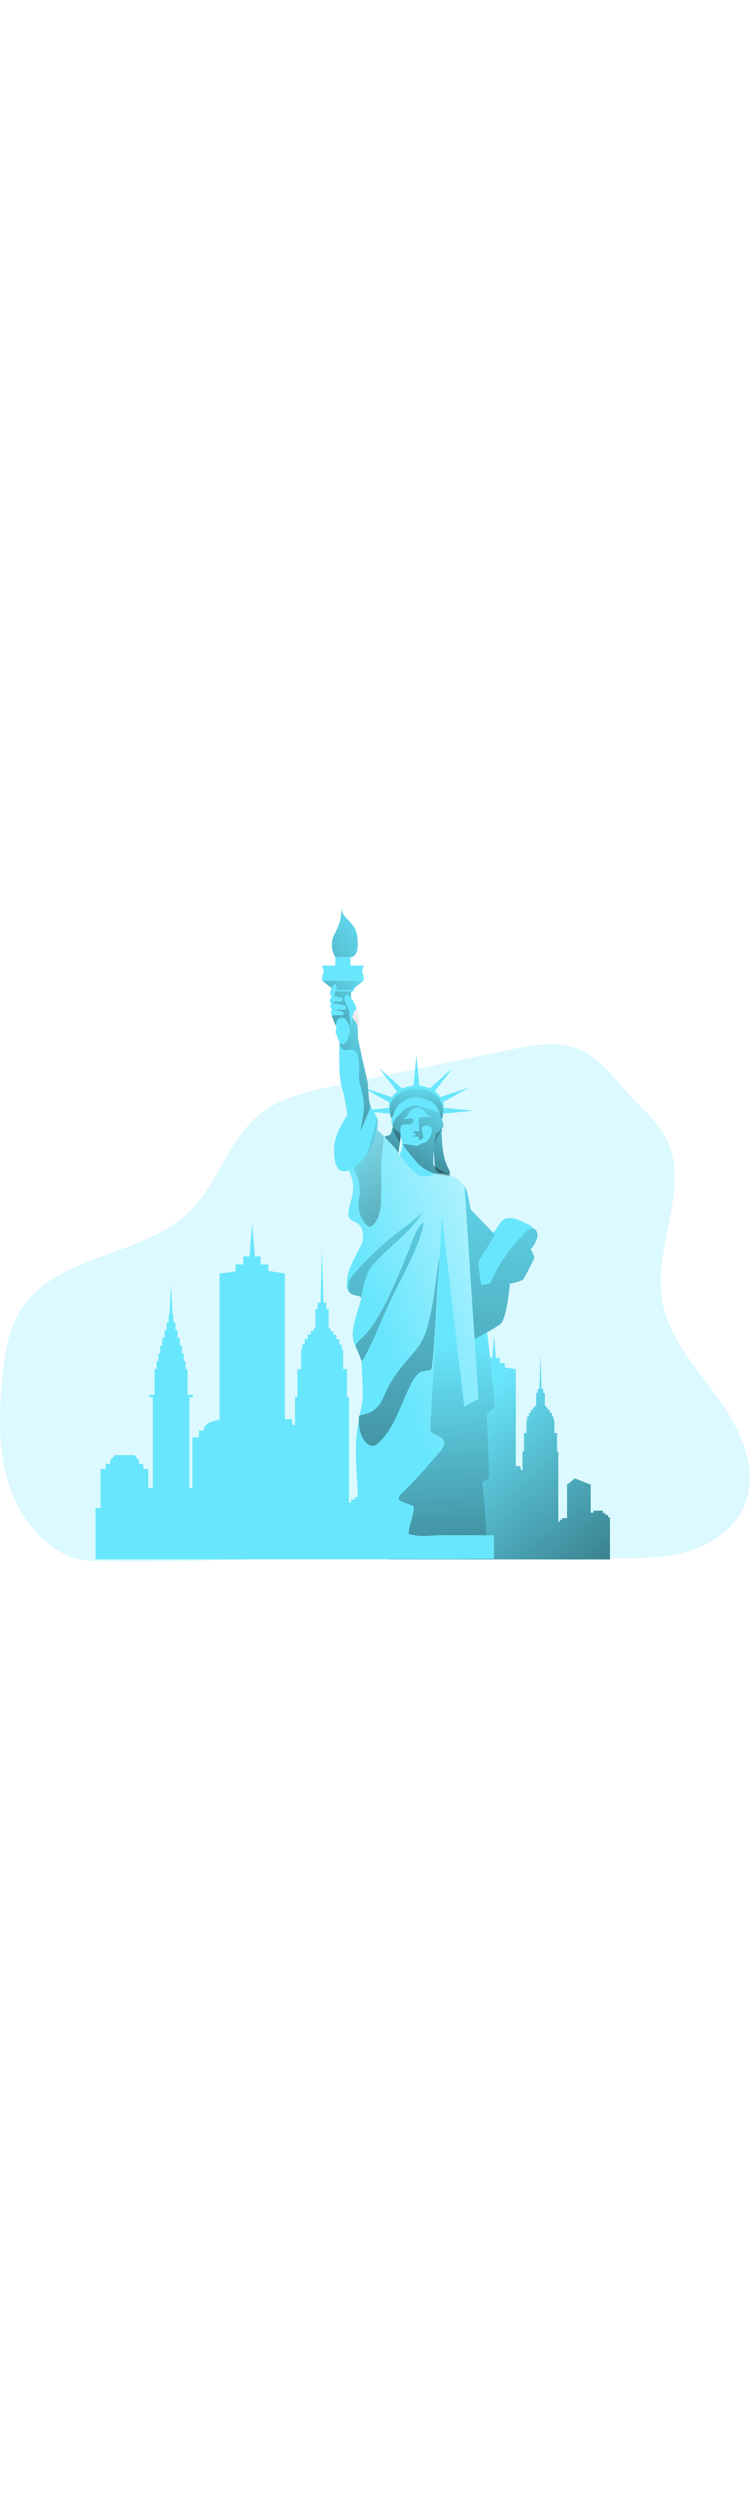 <svg id="_0226_statue_of_liberty" xmlns="http://www.w3.org/2000/svg" xmlns:xlink="http://www.w3.org/1999/xlink" viewBox="0 0 500 500" data-imageid="statue-of-liberty-55" imageName="Statue of Liberty" class="illustrations_image" style="width: 150px;"><defs><style>.cls-1_statue-of-liberty-55{fill:url(#linear-gradient);}.cls-1_statue-of-liberty-55,.cls-2_statue-of-liberty-55,.cls-3_statue-of-liberty-55,.cls-4_statue-of-liberty-55,.cls-5_statue-of-liberty-55,.cls-6_statue-of-liberty-55,.cls-7_statue-of-liberty-55,.cls-8_statue-of-liberty-55,.cls-9_statue-of-liberty-55,.cls-10_statue-of-liberty-55,.cls-11_statue-of-liberty-55,.cls-12_statue-of-liberty-55,.cls-13_statue-of-liberty-55,.cls-14_statue-of-liberty-55,.cls-15_statue-of-liberty-55,.cls-16_statue-of-liberty-55,.cls-17_statue-of-liberty-55,.cls-18_statue-of-liberty-55,.cls-19_statue-of-liberty-55{stroke-width:0px;}.cls-2_statue-of-liberty-55{fill:url(#linear-gradient-11-statue-of-liberty-55);}.cls-3_statue-of-liberty-55{fill:url(#linear-gradient-12-statue-of-liberty-55);}.cls-4_statue-of-liberty-55{fill:url(#linear-gradient-13-statue-of-liberty-55);}.cls-5_statue-of-liberty-55{fill:url(#linear-gradient-10-statue-of-liberty-55);}.cls-6_statue-of-liberty-55{fill:url(#linear-gradient-17-statue-of-liberty-55);}.cls-7_statue-of-liberty-55{fill:url(#linear-gradient-16-statue-of-liberty-55);}.cls-8_statue-of-liberty-55{fill:url(#linear-gradient-15-statue-of-liberty-55);}.cls-9_statue-of-liberty-55{fill:url(#linear-gradient-14-statue-of-liberty-55);}.cls-10_statue-of-liberty-55{fill:url(#linear-gradient-4-statue-of-liberty-55);}.cls-11_statue-of-liberty-55{fill:url(#linear-gradient-2-statue-of-liberty-55);}.cls-12_statue-of-liberty-55{fill:url(#linear-gradient-3-statue-of-liberty-55);}.cls-13_statue-of-liberty-55{fill:url(#linear-gradient-8-statue-of-liberty-55);}.cls-14_statue-of-liberty-55{fill:url(#linear-gradient-9-statue-of-liberty-55);}.cls-15_statue-of-liberty-55{fill:url(#linear-gradient-7-statue-of-liberty-55);}.cls-16_statue-of-liberty-55{fill:url(#linear-gradient-5-statue-of-liberty-55);}.cls-17_statue-of-liberty-55{fill:url(#linear-gradient-6-statue-of-liberty-55);}.cls-18_statue-of-liberty-55{isolation:isolate;opacity:.24;}.cls-18_statue-of-liberty-55,.cls-19_statue-of-liberty-55{fill:#68e6fd;}</style><linearGradient id="linear-gradient-statue-of-liberty-55" x1="478.73" y1="648.52" x2="805.31" y2="1039.56" gradientTransform="translate(-365.12 -326.28)" gradientUnits="userSpaceOnUse"><stop offset="0" stop-color="#010101" stop-opacity="0"/><stop offset=".95" stop-color="#010101"/></linearGradient><linearGradient id="linear-gradient-2-statue-of-liberty-55" x1="658.21" y1="693.45" x2="875.35" y2="953.46" xlink:href="#linear-gradient-statue-of-liberty-55"/><linearGradient id="linear-gradient-3-statue-of-liberty-55" x1="639.29" y1="462.33" x2="596.89" y2="602.18" xlink:href="#linear-gradient-statue-of-liberty-55"/><linearGradient id="linear-gradient-4-statue-of-liberty-55" x1="671.3" y1="472.02" x2="628.9" y2="611.89" xlink:href="#linear-gradient-statue-of-liberty-55"/><linearGradient id="linear-gradient-5-statue-of-liberty-55" x1="631.1" y1="437.57" x2="488.99" y2="544.5" xlink:href="#linear-gradient-statue-of-liberty-55"/><linearGradient id="linear-gradient-6-statue-of-liberty-55" x1="614.47" y1="348.97" x2="420.02" y2="511.83" xlink:href="#linear-gradient-statue-of-liberty-55"/><linearGradient id="linear-gradient-7-statue-of-liberty-55" x1="643.24" y1="463.16" x2="640.83" y2="555.79" xlink:href="#linear-gradient-statue-of-liberty-55"/><linearGradient id="linear-gradient-8-statue-of-liberty-55" x1="624.11" y1="641.72" x2="805.48" y2="576.3" gradientTransform="translate(-365.12 -326.28)" gradientUnits="userSpaceOnUse"><stop offset="0" stop-color="#fff" stop-opacity="0"/><stop offset=".95" stop-color="#fff"/></linearGradient><linearGradient id="linear-gradient-9-statue-of-liberty-55" x1="563.37" y1="388.45" x2="454.8" y2="490.41" gradientTransform="translate(-322.49 -329.58)" xlink:href="#linear-gradient-statue-of-liberty-55"/><linearGradient id="linear-gradient-10-statue-of-liberty-55" x1="614.96" y1="394.7" x2="506.39" y2="496.66" xlink:href="#linear-gradient-statue-of-liberty-55"/><linearGradient id="linear-gradient-11-statue-of-liberty-55" x1="668.75" y1="472.19" x2="583.64" y2="614.15" xlink:href="#linear-gradient-statue-of-liberty-55"/><linearGradient id="linear-gradient-12-statue-of-liberty-55" x1="703.65" y1="483.5" x2="656.73" y2="1181.28" xlink:href="#linear-gradient-statue-of-liberty-55"/><linearGradient id="linear-gradient-13-statue-of-liberty-55" x1="658.19" y1="638.74" x2="683.46" y2="1017.69" xlink:href="#linear-gradient-statue-of-liberty-55"/><linearGradient id="linear-gradient-14-statue-of-liberty-55" x1="641.83" y1="479.34" x2="594.91" y2="1177.12" xlink:href="#linear-gradient-statue-of-liberty-55"/><linearGradient id="linear-gradient-15-statue-of-liberty-55" x1="628.97" y1="478.47" x2="582.05" y2="1176.25" xlink:href="#linear-gradient-statue-of-liberty-55"/><linearGradient id="linear-gradient-16-statue-of-liberty-55" x1="632.8" y1="478.72" x2="585.89" y2="1176.52" xlink:href="#linear-gradient-statue-of-liberty-55"/><linearGradient id="linear-gradient-17-statue-of-liberty-55" x1="584.44" y1="499.84" x2="782.35" y2="664.06" xlink:href="#linear-gradient-statue-of-liberty-55"/></defs><g id="background_statue-of-liberty-55"><path class="cls-18_statue-of-liberty-55" d="M7.64,411c-9.12-24-8.53-50.29-6.07-75.81,1.5-15.77,3.82-32.05,12.29-45.42,23.8-37.51,81.88-34.82,113.24-66.25,18.7-18.75,25.6-47.5,46.19-64.14,14.16-11.43,32.66-15.41,50.55-19.07l116.39-23.92c15.39-3.15,31.91-6.21,46.35,0,13.91,6.07,22.93,19.29,33.18,30.33,8.61,9.38,18.73,17.79,24.47,29.16,16.3,32.19-8.49,70.88-2.99,106.55,3.94,25.62,22.79,45.92,37.92,66.97,15.13,21.05,27.38,48.71,16.56,72.29-6.81,14.84-21.74,24.69-37.43,29.28-15.69,4.59-32.35,4.57-48.53,4.51l-178.54-.38c-56.52-.12-114.9,3.94-170.85,2.02-24.89-.79-44.65-24.43-52.74-46.13Z"/></g><g id="building_statue-of-liberty-55"><path class="cls-19_statue-of-liberty-55" d="M63.67,456.19v-34.26h3.4v-26h3.38v-3.36h3.09v-2.33l3.03-3.52h13.1l3.01,3.52v2.33h2.77v3.36h3.4v12.58h3.01v-60.44h-2.29v-1.52h3.44v-17.13h1.38v-5.38h1.23v-5.14h1.23v-5.14h1.31v-5.24h1.6v-5.14h1.38v-5.14h1.31v-5.14h.55l1.03-20.36,1.01,20.36h.59v5.14h1.31v5.14h1.38v5.14h1.6v5.16h1.31v5.14h1.23v5.14h1.23v5.4h1.35v17.19h3.5v1.6h-2.29v60.52h2.02v-33.81h4.39v-4.55h3.05s-.49-5.8,10.66-7.04v-97.61l10.76-1.33v-4.73h5.04v-5.46l4.21.12,1.76-22.51,1.76,22.51,3.82-.12v5.46h5.22v4.25l10.98,1.82v97.06h4.65l.36,3.6,1.76.55v-18.95h1.58v-18.52h2.49v-13.04h.69v-3.52h1.68v-3.6h2.02v-3.01h2.12v-2.31h1.82v-1.76h1.25v-12.9h1.52v-4.25l1.82.22.99-35.73,1.01,35.71,1.84-.22v4.25h1.54v12.92h1.25v1.92h1.82v2.31h2.12v3.01h2.02v3.6h1.58v3.52h.87v12.88h2.65v18.66h1.27v70.29h1.4v-2.02h2.51v-1.68h4.85v-33.41l7.87-6.29,15.89,6.29v27.99h2.59v-2.02h9.52v2.39h2.51v2.02h2.85v2.41h1.76v42.16H63.67Z"/><path class="cls-1_statue-of-liberty-55" d="M63.67,456.19v-34.26h3.4v-26h3.38v-3.36h3.09v-2.33l3.03-3.52h13.1l3.01,3.52v2.33h2.77v3.36h3.4v12.58h3.01v-60.44h-2.29v-1.52h3.44v-17.13h1.38v-5.38h1.23v-5.14h1.23v-5.14h1.31v-5.24h1.6v-5.14h1.38v-5.14h1.31v-5.14h.55l1.03-20.36,1.01,20.36h.59v5.14h1.31v5.14h1.38v5.14h1.6v5.16h1.31v5.14h1.23v5.14h1.23v5.4h1.35v17.19h3.5v1.6h-2.29v60.52h2.02v-33.81h4.39v-4.55h3.05s-.49-5.8,10.66-7.04v-97.61l10.76-1.33v-4.73h5.04v-5.46l4.21.12,1.76-22.51,1.76,22.51,3.82-.12v5.46h5.22v4.25l10.98,1.82v97.06h4.65l.36,3.6,1.76.55v-18.95h1.58v-18.52h2.49v-13.04h.69v-3.52h1.68v-3.6h2.02v-3.01h2.12v-2.31h1.82v-1.76h1.25v-12.9h1.52v-4.25l1.82.22.99-35.73,1.01,35.71,1.84-.22v4.25h1.54v12.92h1.25v1.92h1.82v2.31h2.12v3.01h2.02v3.6h1.58v3.52h.87v12.88h2.65v18.66h1.27v70.29h1.4v-2.02h2.51v-1.68h4.85v-33.41l7.87-6.29,15.89,6.29v27.99h2.59v-2.02h9.52v2.39h2.51v2.02h2.85v2.41h1.76v42.16H63.67Z"/><path class="cls-19_statue-of-liberty-55" d="M259.92,456.19v-22.83h2.24v-17.23h2.29v-2.24h2.02v-1.54l2.02-2.37h8.7l2.02,2.37v1.54h1.84v2.24h2.24v8.35h2.02v-40.16h-1.52v-1.05h2.31v-11.43h.87v-3.56h.83v-3.54h.81v-3.42h.89v-3.42h1.05v-3.28h.89v-3.42h.87v-3.42h.44l.67-13.55.69,13.55h.38v3.42h.89v3.42h.87v3.42h1.07v3.42h.87v3.28h.87v3.42h.87v3.6h.91v11.43h2.29v1.07h-1.52v40.22h1.25v-22.45h2.93v-2.91h2.02s-.32-3.86,7.08-4.65v-65.05l7.16-.89v-3.15h3.34v-3.6h2.81l1.19-14.92,1.17,14.92h2.55v3.64h3.48v2.81l7.26,1.23v64.61h3.07l.26,2.39,1.15.36v-12.58h1.03v-12.31h1.66v-8.67h.44v-2.33h1.11v-2.39h1.35v-2.02h1.42v-1.54h1.19v-1.15h.91v-8.61h.97v-2.71l1.21.14.67-23.72.67,23.72,1.23-.14v2.81h1.03v8.59h.83v1.15h1.19v1.54h1.4v2.02h1.35v2.39h1.03v2.35h.55v8.59h1.76v12.44h.87v46.71h.93v-1.33h1.68v-1.11h3.22v-22.24l5.24-4.19,10.54,4.19v18.64h1.76v-1.29h6.37v1.56h1.62v1.31h1.88v1.64h1.19v27.99l-146.73-.06Z"/><path class="cls-11_statue-of-liberty-55" d="M259.92,456.19v-22.83h2.24v-17.23h2.29v-2.24h2.02v-1.54l2.02-2.37h8.7l2.02,2.37v1.54h1.84v2.24h2.24v8.35h2.02v-40.16h-1.52v-1.05h2.31v-11.43h.87v-3.56h.83v-3.54h.81v-3.42h.89v-3.42h1.05v-3.28h.89v-3.42h.87v-3.42h.44l.67-13.55.69,13.55h.38v3.42h.89v3.42h.87v3.42h1.07v3.42h.87v3.28h.87v3.42h.87v3.6h.91v11.43h2.29v1.07h-1.52v40.22h1.25v-22.45h2.93v-2.91h2.02s-.32-3.86,7.08-4.65v-65.05l7.16-.89v-3.15h3.34v-3.6h2.81l1.19-14.92,1.17,14.92h2.55v3.64h3.48v2.81l7.26,1.23v64.61h3.07l.26,2.39,1.15.36v-12.58h1.03v-12.31h1.66v-8.67h.44v-2.33h1.11v-2.39h1.35v-2.02h1.42v-1.54h1.19v-1.15h.91v-8.61h.97v-2.71l1.21.14.67-23.72.67,23.72,1.23-.14v2.81h1.03v8.59h.83v1.15h1.19v1.54h1.4v2.02h1.35v2.39h1.03v2.35h.55v8.59h1.76v12.44h.87v46.71h.93v-1.33h1.68v-1.11h3.22v-22.24l5.24-4.19,10.54,4.19v18.64h1.76v-1.29h6.37v1.56h1.62v1.31h1.88v1.64h1.19v27.99l-146.73-.06Z"/></g><g id="liberty_statue-of-liberty-55"><path class="cls-19_statue-of-liberty-55" d="M231.59,160.01s-8.61,12.13-8.8,21.88c-.18,9.75,1.19,12.64,2.91,12.48s24.1-21.88,24.1-21.88l-18.22-12.48Z"/><rect class="cls-19_statue-of-liberty-55" x="223.54" y="54.74" width="10.09" height="13.27"/><path class="cls-19_statue-of-liberty-55" d="M340.12,271.39v1.07h-.2l.2-1.07Z"/><path class="cls-19_statue-of-liberty-55" d="M315.69,297.19l.81,11.95-1.25.65.44-12.6Z"/><path class="cls-19_statue-of-liberty-55" d="M340.12,271.39v1.07h-.2l.2-1.07Z"/><path class="cls-19_statue-of-liberty-55" d="M255.19,176.05c.76-1.34,2.11-2.24,3.64-2.43.68-.09,1.27-.48,1.62-1.07.33-.59.56-1.24.69-1.9.13-1.02.45-2,.95-2.89,1.85,1.33,3.62,2.78,5.28,4.35l-2.12,16.02c-3.38-4.02-6.65-8.07-10.05-12.07Z"/><path class="cls-19_statue-of-liberty-55" d="M294.42,169.31c.55.42-.18,1.48,0,3.34.34,7.26.75,14.68,3.72,21.43,1.19,2.71,3.62,5.44-.24,6.65-2.49.46-5.01.66-7.54.61l-1.46-21.35v-10.01c1.32-.41,2.67-.71,4.04-.89.5-.06,1.01.02,1.48.22Z"/><path class="cls-12_statue-of-liberty-55" d="M255.19,176.05c.76-1.34,2.11-2.24,3.64-2.43.68-.09,1.27-.48,1.62-1.07.33-.59.56-1.24.69-1.9.13-1.02.45-2,.95-2.89,1.85,1.33,3.62,2.78,5.28,4.35l-2.12,16.02c-3.38-4.02-6.65-8.07-10.05-12.07Z"/><path class="cls-10_statue-of-liberty-55" d="M294.42,169.31c.55.42-.18,1.48,0,3.34.34,7.26.75,14.68,3.72,21.43,1.19,2.71,3.62,5.44-.24,6.65-2.49.46-5.01.66-7.54.61l-1.46-21.35v-10.01c1.32-.41,2.67-.71,4.04-.89.5-.06,1.01.02,1.48.22Z"/><polygon class="cls-19_statue-of-liberty-55" points="275.65 140.62 277.61 120.07 279.57 140.62 275.65 140.62"/><polygon class="cls-19_statue-of-liberty-55" points="295.08 155.14 315.65 157.12 295.08 159.08 295.08 155.14"/><polygon class="cls-19_statue-of-liberty-55" points="260.26 155.14 239.72 157.12 260.26 159.08 260.26 155.14"/><polygon class="cls-19_statue-of-liberty-55" points="286.27 142.46 301.68 128.73 289.16 145.13 286.27 142.46"/><polygon class="cls-19_statue-of-liberty-55" points="293.12 148.16 312.72 141.65 294.7 151.76 293.12 148.16"/><polygon class="cls-19_statue-of-liberty-55" points="261.44 148.16 241.84 141.65 259.84 151.76 261.44 148.16"/><polygon class="cls-19_statue-of-liberty-55" points="268.19 142.46 252.78 128.73 265.3 145.13 268.19 142.46"/><path class="cls-19_statue-of-liberty-55" d="M231.02,91.36s7.04,5.78,7.36,10.11,0,4.71.24,7.04,5.68,25.9,6.29,29.32.55,11.47,1.38,13.97,7.52,26.29,7.52,26.29l-18,6.23s-1.82-9.83-2.97-16.5-2.43-15.43-2.95-18.46-2.51-8.49-3.28-14.88c-.77-6.39-.22-28.98-.22-28.98l4.63-14.13Z"/><path class="cls-16_statue-of-liberty-55" d="M239.58,113.58c-.55-2.57-.89-4.41-.95-5.01-.16-2.18,0-2.55-.2-6.51,2.39-1.62-.24-13.65-.87-13.33s-9.18,11.12-9.5,11.97l-1.11,3.38c-.26,1.34-.43,2.69-.51,4.04v4.67c.31,2.25,2.18,3.95,4.45,4.04,2.51,0,4.41-1.35,6.43,1.17,1.19,1.75,1.84,3.81,1.86,5.92.21,2.18.3,4.38.26,6.57-.08,1.87-.08,3.75,0,5.64.4,4.47,2.37,8.61,2.87,13.06.42,3.5.39,7.04-.1,10.54-.75,5.22-1.76,10.39-2.85,15.53l8.33-19.33c-.61-2.02-1.07-3.68-1.25-4.23-.83-2.51-.75-10.54-1.35-13.97-.61-2.47-3.86-16.46-5.5-24.16Z"/><polygon class="cls-19_statue-of-liberty-55" points="232.96 103.67 224.23 103.67 223.1 77.55 234.1 77.55 232.96 103.67"/><rect class="cls-19_statue-of-liberty-55" x="223.78" y="103.37" width="9.52" height="2.55"/><polygon class="cls-19_statue-of-liberty-55" points="231.06 111.28 226.13 111.28 224.13 105.7 233.04 105.7 231.06 111.28"/><rect class="cls-19_statue-of-liberty-55" x="226.51" y="109.92" width="4.08" height="2.69" rx="1.19" ry="1.19"/><rect class="cls-19_statue-of-liberty-55" x="221.07" y="73.89" width="15.04" height="3.76" rx="1.48" ry="1.48"/><polygon class="cls-19_statue-of-liberty-55" points="234.66 76.5 222.43 76.5 214.8 70.41 242.37 70.41 234.66 76.5"/><rect class="cls-19_statue-of-liberty-55" x="214.72" y="67.98" width="27.74" height="2.41"/><polygon class="cls-19_statue-of-liberty-55" points="242.47 60.38 228.6 60.38 214.72 60.38 215.86 64.18 214.72 68 228.6 68 242.47 68 241.32 64.18 242.47 60.38"/><path class="cls-19_statue-of-liberty-55" d="M223.56,54.72c-2.84-4.58-3.09-10.32-.65-15.13,1.45-2.73,2.69-5.57,3.7-8.49.76-3.31,1.03-6.72.79-10.11.12,2.92,1.36,5.68,3.46,7.7,2.06,2.01,3.95,4.18,5.64,6.51,2.02,3.3,4.39,19.49-2.87,19.49l-10.07.02Z"/><path class="cls-17_statue-of-liberty-55" d="M223.56,54.72c-2.84-4.58-3.09-10.32-.65-15.13,1.45-2.73,2.69-5.57,3.7-8.49.76-3.31,1.03-6.72.79-10.11.12,2.92,1.36,5.68,3.46,7.7,2.06,2.01,3.95,4.18,5.64,6.51,2.02,3.3,4.39,19.49-2.87,19.49l-10.07.02Z"/><path class="cls-19_statue-of-liberty-55" d="M262.43,164.28s-3.11-2.97-3.11-10.25,8.35-13.67,18-13.67c11.47,0,18.6,7.6,18.6,14.72s-2.35,9.89-2.35,9.89c0,0-31.14-.59-31.14-.69Z"/><path class="cls-15_statue-of-liberty-55" d="M262.89,165.51s-3.01-2.87-3.01-9.93,8.09-13.27,17.43-13.27c11.12,0,18.04,7.38,18.04,14.3s-2.29,9.56-2.29,9.56c0,0-30.07-.55-30.17-.67Z"/><path class="cls-19_statue-of-liberty-55" d="M265.88,155.85s.3,17.17,1.9,20.97-1.9,11.16-1.9,11.16l13.29,15.65,14.44-4.04s-4.63-3.88-4.71-7.04c-.1-4.44.08-8.87.55-13.29.97-4.56,1.35-9.23,1.13-13.89-.47-4.55-2.02-11.49-2.02-11.49-3.12-2.36-6.93-3.61-10.84-3.56-5.82.38-11.83,5.52-11.83,5.52Z"/><path class="cls-19_statue-of-liberty-55" d="M251.57,170.08s10.11,9.58,12.42,12.84,10.41,15.21,15.37,17.43,11.79-2.22,15.55-1.54,12.31,3.24,16.08,11.1c3.76,7.87,20.22,143.03,18.79,144.75s-5.12,3.58-5.12,5.8,1.88,41.19,1.19,41.86-4.29,1.72-4.29,2.41,3.76,35.37,2.22,35.37h-94.17s7.68-16.18,8.72-21.19-1.88-28.71-.89-41.86,4.29-24.1,4.45-29.56c0-2.02-.28-10.47-.67-20.67-.32-8.53-5.88-11.99-6.07-20.36,0-7.91,5.2-20.93,5.64-24.08s-9.12,0-9.56-8.55c-.69-13.16,10.54-25.54,10.82-31.24.57-13.45-8.57-9.97-9.67-15.23-.95-4.79,2.81-10.72,3.07-18.44.36-10.21-7.34-18.62-7.34-18.62l23.46-20.2Z"/><path class="cls-13_statue-of-liberty-55" d="M251.57,170.08s10.11,9.58,12.42,12.84,10.41,15.21,15.37,17.43,11.79-2.22,15.55-1.54,12.31,3.24,16.08,11.1c3.76,7.87,20.22,143.03,18.79,144.75s-5.12,3.58-5.12,5.8,1.88,41.19,1.19,41.86-4.29,1.72-4.29,2.41,3.76,35.37,2.22,35.37h-94.17s7.68-16.18,8.72-21.19-1.88-28.71-.89-41.86,4.29-24.1,4.45-29.56c0-2.02-.28-10.47-.67-20.67-.32-8.53-5.88-11.99-6.07-20.36,0-7.91,5.2-20.93,5.64-24.08s-9.12,0-9.56-8.55c-.69-13.16,10.54-25.54,10.82-31.24.57-13.45-8.57-9.97-9.67-15.23-.95-4.79,2.81-10.72,3.07-18.44.36-10.21-7.34-18.62-7.34-18.62l23.46-20.2Z"/><path class="cls-19_statue-of-liberty-55" d="M261.03,163.97c-.07-1.46.39-2.9,1.29-4.04.24-.22.32-1.42.42-1.74.5-1.47,1.25-2.84,2.22-4.04,2.53-3,6.03-5.01,9.89-5.7.78-.15,1.57-.22,2.37-.2,3.2.2,6.33.99,9.24,2.35.82.28,1.6.67,2.31,1.17,1.74,1.51,3.05,3.45,3.8,5.62.49,1.27.67,2.57,1.03,3.86.14.53,2.29,3.52,2.02,5.86s-5.16,5.26-5.16,5.26l-23.58-.3s-6.17-2.99-5.86-8.09Z"/><path class="cls-19_statue-of-liberty-55" d="M358.15,241.71c-.92,2.99-2.47,5.75-4.55,8.09h.18c.42.4.75.89.97,1.44.62,1.3,1.14,2.66,1.54,4.04-.14.32-6.63,13.57-7.72,14.6-2.76,1.15-5.62,2.03-8.55,2.63-.02-.36-.02-.73,0-1.09l-.3,1.11h.2c-.65,6.53-2.65,24.06-6.41,26.91-2.85,1.96-5.8,3.76-8.84,5.4-3.34,1.82-6.55,3.52-8.27,4.39l-.81-12.01-5.86-89.26c.43.65.81,1.32,1.15,2.02,1.23,4.16,2.13,8.41,2.69,12.72l16.4,17.05-11.24,18.34c.69,4.93,1.35,10.11,2.02,15.21l6.07-1.01c5.54-12.85,13.56-24.47,23.62-34.19,1.42-1.46,3.28-2.95,5.2-2.41,1.17.38,2.06,1.33,2.37,2.53.37,1.13.42,2.34.16,3.5Z"/><path class="cls-19_statue-of-liberty-55" d="M338.01,228.72c-.45.12-.89.27-1.31.47-2.95,1.38-4.31,4.73-6.27,7.34-1.29,1.76-2.95,3.19-4.39,4.81-3.36,3.68-7.28,9.87-7.91,14.78-.01,3.13.28,6.26.87,9.34.16,1.7.69,19.37,1.84,19.7l6.07,1.7c.18-.26.34-.53.49-.81l16.44-27.74,9.34-15.81c1.23-1.51,2.24-3.2,2.97-5.01.53-3.5-7.28-6.07-10.41-7.44-2.39-1.18-5.08-1.64-7.72-1.31Z"/><polygon class="cls-19_statue-of-liberty-55" points="294.54 227.57 287 369.57 309.83 357.05 294.54 227.57"/><path class="cls-19_statue-of-liberty-55" d="M329.74,354.64c-1.33,1.72-5.12,3.6-5.12,5.8s1.9,41.19,1.21,41.86-4.29,1.76-4.29,2.41,3.78,35.37,2.22,35.37h-29.87c-5.44,0-12.48,1.21-17.77,0-4.67-1.07-3.88.26-3.19-5.08.18-1.52,4.51-13.75,2.33-14.56l-7.46-2.75c-.56-.17-1.07-.47-1.48-.89-1.15-1.31.18-3.32,1.44-4.55,7.83-7.64,15.25-15.67,22.24-24.08,2.73-3.28,7.54-6.98,5.64-11.43-1.35-3.19-8.51-3.38-8.78-7.22-.2-3.17,32.11-20.22,32.11-20.22l-2.65-40.14c1.76-.89,4.93-2.55,8.27-4.41,3.38,26.93,5.7,49.22,5.14,49.89Z"/><path class="cls-19_statue-of-liberty-55" d="M239.37,360.45s4.67-1.15,4.95-1.25c3.79-1.25,7.05-3.72,9.26-7.04,2.55-4.29,4.04-9.28,6.75-13.67,2.73-4.54,5.82-8.86,9.24-12.9,3.86-4.55,8.09-8.8,11.16-13.97,1.91-3.47,3.38-7.17,4.39-11,2.35-8.81,4.02-17.79,4.97-26.85.14-1.17,2.73-18.44,2.22-18.58,1.29.47-.71,19.7-.79,21.25-.63,12.56-1.35,25.12-2.35,37.67-.3,4.04-.59,7.91-1.11,11.83-.1.79,0,2.63-.51,3.3-1.42,1.88-5.64.71-8.09,2.63-2.04,1.73-3.69,3.88-4.85,6.29-6.67,12.38-10.11,26.69-19.47,37.49-3.3,3.74-6.45,7.2-11,2.81s-5.18-12.17-4.79-18Z"/><path class="cls-19_statue-of-liberty-55" d="M247.12,154.55s-8.92,22.59-12.13,25.48-11.85,10.33-10.54,13.83c3.78,9.91,21.31-1.35,25.8-20.85,2.39-10.15,2.33-9.58-3.13-18.46Z"/><path class="cls-19_statue-of-liberty-55" d="M234.12,77.61l-10.31-.12s-.2-1.21-.71-.87c-.87.84-1.29,2.04-1.13,3.24,0,1.99-.27,3.98-.79,5.9,0,.47.22,3.88.22,3.88,0,0,2.63.65,2.24,1.64s-2.33,2.02-2.51,2.39c.8,2.39,1.76,4.72,2.87,6.98,0,0,.14-1.56.22-2.85.72-1.97,2.83-3.06,4.85-2.51,2.12.77,4.17,5.64,4.17,5.64l.87-23.32Z"/><polygon class="cls-14_statue-of-liberty-55" points="234.66 76.5 222.43 76.5 214.8 70.41 242.37 70.41 234.66 76.5"/><path class="cls-5_statue-of-liberty-55" d="M234.12,77.61l-10.31-.12s-.2-1.21-.71-.87c-.87.84-1.29,2.04-1.13,3.24,0,1.99-.27,3.98-.79,5.9,0,.47.22,3.88.22,3.88,0,0,2.63.65,2.24,1.64s-2.33,2.02-2.51,2.39c.8,2.39,1.76,4.72,2.87,6.98,0,0,.14-1.56.22-2.85.72-1.97,2.83-3.06,4.85-2.51,2.12.77,4.17,5.64,4.17,5.64l.87-23.32Z"/><path class="cls-2_statue-of-liberty-55" d="M275.45,171.94c-.67.14.47-1.27,1.6-1.13s2.75,0,2.51-.99-.83-7.28.38-8.09,6.98-.18,6.75-.63-.53-.51-.75-.67c-.57-.39-1.11-.82-1.62-1.29-.44-.49-.77-1.07-1.17-1.6-.79-.97-1.83-1.71-3.01-2.14-.55-.22-1.13-.34-1.72-.36-.57.06-1.13.2-1.66.42l-1.03.34c-.95.39-1.78,1.02-2.43,1.82-.29.43-.55.88-.79,1.33-.25.3-.47.62-.65.97-.11.28-.29.53-.51.73-.21.24-.44.47-.69.67-.35.23-.7.44-1.07.63-.2.12-.71.34-.42.53.3.08.63.08.93,0,1.17,0,2.33-.22,3.52-.22.69,0,2.02,0,2.02,1.03,0,2.02-.83,2.89-3.34,2.81s-4.89.22-5.28,2.02c-.18,2.14-.14,4.3.14,6.43l-.67,3.9s-4.55-7.28-4.63-10.8,2.51-6.47,5.08-8.7c1.08-1.16,2.25-2.23,3.5-3.22,1.49-.87,3.12-1.49,4.81-1.84,2.83-.61,5.84.67,8.55,1.54,2.59.77,5.14,1.7,7.62,2.77.42.2,1.33.51,1.54.99.34.72.55,1.51.61,2.31,0,.61,2.02,3.03,2.02,5.08s-.71,2.29-.71,2.29l-5.46,10.49s-1.01,12.38-.47,13.89,11.85,7.48,11.85,7.48c0,0-8.09-1.13-9.32-1.4-5.87-1.32-11.12-4.59-14.88-9.28-7.77-9.26-8.29-10.7-7.3-10.78.63,0,1.27.09,1.88.24,1.48.26,2.95.55,4.41.75.72.11,1.44.18,2.16.2.75.13,1.51-.13,2.02-.69,1.05-.71,2.22-1.21,3.46-1.48,1.02-.41,1.9-1.12,2.53-2.02.36-.51.67-1.05.93-1.62.47-.91.85-1.86,1.11-2.85.26-.99.26-2.04,0-3.03-.06-.24-.17-.46-.32-.65-.16-.18-.34-.33-.55-.44-1.05-.55-2.24-.76-3.42-.61-.58.05-1.14.26-1.62.61-.48.34-.78.89-.81,1.48.05.5.19.98.4,1.44.14.49.25.99.32,1.5l.3,1.82c.36.9-.07,1.92-.97,2.29-.15.06-.31.1-.47.12-.37.15-.76.22-1.15.22-.14,0-.32,0-.36-.18-.02-.06-.02-.12,0-.18.1-.33.16-.67.18-1.01,0-1.68-3.78-.69-4.75-.44.79-.56,1.65-1.01,2.57-1.33.77-.16-.61-1.68-1.74-1.46Z"/><path class="cls-19_statue-of-liberty-55" d="M234.68,99.35c0,2.02-2.14-4.65-1.76-7.3s-3.56-7.36-3.34-9.79,1.76-2.53,2.29-2.2c1.45,1.11,2.69,2.48,3.64,4.04.82,1.47,1.53,2.99,2.14,4.55.14.91-3.24,1.72-2.97,10.7Z"/><path class="cls-19_statue-of-liberty-55" d="M339.98,256.97c-.55.75,1.21,3.07,1.86,4.04s1.9,3.07,2.55,3.07c.82-.18,1.54-.66,2.02-1.35-.72-1.31-1.53-2.57-2.43-3.76-.67-.85-3.13-3.17-4-2Z"/><path class="cls-19_statue-of-liberty-55" d="M341.29,253.54c-.38.89,2.02,2.85,2.91,3.74s2.69,2.69,3.36,2.53,1.84-1.54,1.76-1.9c-1.07-1.16-2.21-2.24-3.42-3.26-.79-.71-3.94-2.47-4.61-1.11Z"/><path class="cls-19_statue-of-liberty-55" d="M344.12,250.22c-.38.87,2.02,2.89,2.97,3.82s2.75,2.73,3.42,2.57,1.88-1.58,1.82-2.02c-1.1-1.18-2.27-2.29-3.52-3.32-.89-.71-4.06-2.51-4.69-1.05Z"/><path class="cls-19_statue-of-liberty-55" d="M347.36,245.55c-.51.89,1.6,3.17,2.41,4.21s2.33,3.09,3.01,3.03,2.02-1.29,2.02-1.66c-.9-1.33-1.9-2.59-2.97-3.78-.73-.91-3.72-3.13-4.47-1.8Z"/><path class="cls-19_statue-of-liberty-55" d="M221.17,85.7c-.68-.31-1.18-.93-1.35-1.66-.09-1.27.68-2.43,1.88-2.85,1.25-.34,6.67,0,6.79,1.15.09,1.03-.67,1.95-1.7,2.04-.17.02-.34,0-.5-.02-1.82-.34-3.69.15-5.12,1.33Z"/><path class="cls-19_statue-of-liberty-55" d="M220.91,85.7c2.04-.15,4.09.05,6.07.59,1.26.24,2.48.66,3.62,1.23.44.59.34,2.02-.3,2.18-3,.14-6,.1-9-.12-.49-.22-2-2.51-.38-3.88Z"/><path class="cls-19_statue-of-liberty-55" d="M221.3,89.84c.38-.4,3.78.36,4.79.59.93.1,1.82.4,2.63.87.42.47.42,1.7,0,1.88-2.49.3-5,.43-7.5.38-.83-1.11-.8-2.65.08-3.72Z"/><rect class="cls-19_statue-of-liberty-55" x="222.31" y="440.1" width="106.99" height="15.73"/><path class="cls-19_statue-of-liberty-55" d="M232.54,271.09c-.51,2.26-.43,4.62.24,6.83,2.55,2.99,7.64,2.02,8.09,3.9,0-1.35.49-5.62,4.04-16.04,2.26-6.75,16.18-17.86,25.2-26.77,4.75-4.55,8.92-9.68,12.4-15.27,0,0-3.13,4.04-16.18,13.61-13.04,9.56-32.21,28.96-33.79,33.73Z"/><path class="cls-19_statue-of-liberty-55" d="M268.25,260.69c-2.7,6.35-5.49,12.65-8.39,18.91-2.95,6.6-6.41,12.96-10.33,19.03-2,3.03-4.26,5.89-6.75,8.53-2.12,2.24-4.57,3.82-5.86,6.61,1.42,3.38,2.91,6.61,4.04,10.11,2.24-1.5,3.9-6.21,5.14-8.67,1.56-3.07,2.99-6.07,4.41-9.32,2.77-6.27,5.34-12.64,8.23-18.89,4.25-9.26,9.16-18.2,13.55-27.38,2.14-4.53,4.33-9.04,6.07-13.71.94-2.35,1.75-4.75,2.45-7.18.42-1.56,2.02-5.62,1.13-7.04-4.85,4.59-7.22,12.76-9.65,18.81-1.27,3.37-2.61,6.77-4.02,10.19Z"/><path class="cls-3_statue-of-liberty-55" d="M358.15,241.71c-.92,2.99-2.47,5.75-4.55,8.09h.18c.42.4.75.89.97,1.44.62,1.3,1.14,2.66,1.54,4.04-.14.32-6.63,13.57-7.72,14.6-2.76,1.15-5.62,2.03-8.55,2.63-.02-.36-.02-.73,0-1.09l-.3,1.11h.2c-.65,6.53-2.65,24.06-6.41,26.91-2.85,1.96-5.8,3.76-8.84,5.4-3.34,1.82-6.55,3.52-8.27,4.39l-.81-12.01-5.86-89.26c.43.65.81,1.32,1.15,2.02,1.23,4.16,2.13,8.41,2.69,12.72l16.4,17.05-11.24,18.34c.69,4.93,1.35,10.11,2.02,15.21l6.07-1.01c5.54-12.85,13.56-24.47,23.62-34.19,1.42-1.46,3.28-2.95,5.2-2.41,1.17.38,2.06,1.33,2.37,2.53.37,1.13.42,2.34.16,3.5Z"/><path class="cls-4_statue-of-liberty-55" d="M329.74,354.64c-1.33,1.72-5.12,3.6-5.12,5.8s1.9,41.19,1.21,41.86-4.29,1.76-4.29,2.41,3.78,35.37,2.22,35.37h-29.87c-5.44,0-12.5,1.23-17.77,0-4.69-1.05-3.88.26-3.22-5.06.2-1.54,4.53-13.79,2.35-14.58l-7.46-2.77c-.55-.15-1.06-.43-1.48-.83-1.15-1.33.16-3.32,1.44-4.53,7.82-7.66,15.24-15.71,22.24-24.12,2.75-3.26,7.56-6.98,5.64-11.4-1.35-3.22-8.49-3.38-8.78-7.22h0l7.52-141.97,15.09,126.89c5.38-2.97,9.58-5.22,9.58-5.22l-2.63-40.16c1.76-.87,4.93-2.53,8.27-4.39,3.28,26.98,5.6,49.26,5.04,49.93Z"/><path class="cls-9_statue-of-liberty-55" d="M239.37,360.45s4.67-1.15,4.95-1.25c3.79-1.25,7.05-3.72,9.26-7.04,2.55-4.29,4.04-9.28,6.75-13.67,2.73-4.54,5.82-8.86,9.24-12.9,3.86-4.55,8.09-8.8,11.16-13.97,1.91-3.47,3.38-7.17,4.39-11,2.35-8.81,4.02-17.79,4.97-26.85.14-1.17,2.73-18.44,2.22-18.58,1.29.47-.71,19.7-.79,21.25-.63,12.56-1.35,25.12-2.35,37.67-.3,4.04-.59,7.91-1.11,11.83-.1.79,0,2.63-.51,3.3-1.42,1.88-5.64.71-8.09,2.63-2.04,1.73-3.69,3.88-4.85,6.29-6.67,12.38-10.11,26.69-19.47,37.49-3.3,3.74-6.45,7.2-11,2.81s-5.18-12.17-4.79-18Z"/><path class="cls-8_statue-of-liberty-55" d="M232.54,271.09c-.51,2.26-.43,4.62.24,6.83,2.55,2.99,7.64,2.02,8.09,3.9,0-1.35.49-5.62,4.04-16.04,2.26-6.75,16.18-17.86,25.2-26.77,4.75-4.55,8.92-9.68,12.4-15.27,0,0-3.13,4.04-16.18,13.61-13.04,9.56-32.21,28.96-33.79,33.73Z"/><path class="cls-7_statue-of-liberty-55" d="M268.25,260.69c-2.7,6.35-5.49,12.65-8.39,18.91-2.95,6.6-6.41,12.96-10.33,19.03-2,3.03-4.26,5.89-6.75,8.53-2.12,2.24-4.57,3.82-5.86,6.61,1.42,3.38,2.91,6.61,4.04,10.11,2.24-1.5,3.9-6.21,5.14-8.67,1.56-3.07,2.99-6.07,4.41-9.32,2.77-6.27,5.34-12.64,8.23-18.89,4.25-9.26,9.16-18.2,13.55-27.38,2.14-4.53,4.33-9.04,6.07-13.71.94-2.35,1.75-4.75,2.45-7.18.42-1.56,2.02-5.62,1.13-7.04-4.85,4.59-7.22,12.76-9.65,18.81-1.27,3.37-2.61,6.77-4.02,10.19Z"/><path class="cls-19_statue-of-liberty-55" d="M221.26,81.51c-.75-1.02-1.16-2.25-1.19-3.52.24-1.52,2.73-5.46,3.32-5.36s1.19,2.16.95,3.26-1.19,2.79-1.17,3.42,0,1.76,0,1.76l-1.9.44Z"/><path class="cls-6_statue-of-liberty-55" d="M239.54,207.03c.46,2.68.46,5.41,0,8.09-1.25,7.04-.2,13,5.01,18.3.49.63,1.23,1.02,2.02,1.05.55-.09,1.07-.34,1.48-.73,5.64-4.73,6.07-13.1,6.07-20.44,0-7.77,0-15.53,0-23.3,0-1.4,2.16-15.57,1.6-16.18l-3.86-3.76s1.05-6.07-.49-8.59l-.2-.49s-4.04,18.81-6.21,23.64c-3.44,7.54-9.83,10.11-9.22,11.16,1.9,3.5,3.18,7.31,3.8,11.24Z"/></g></svg>